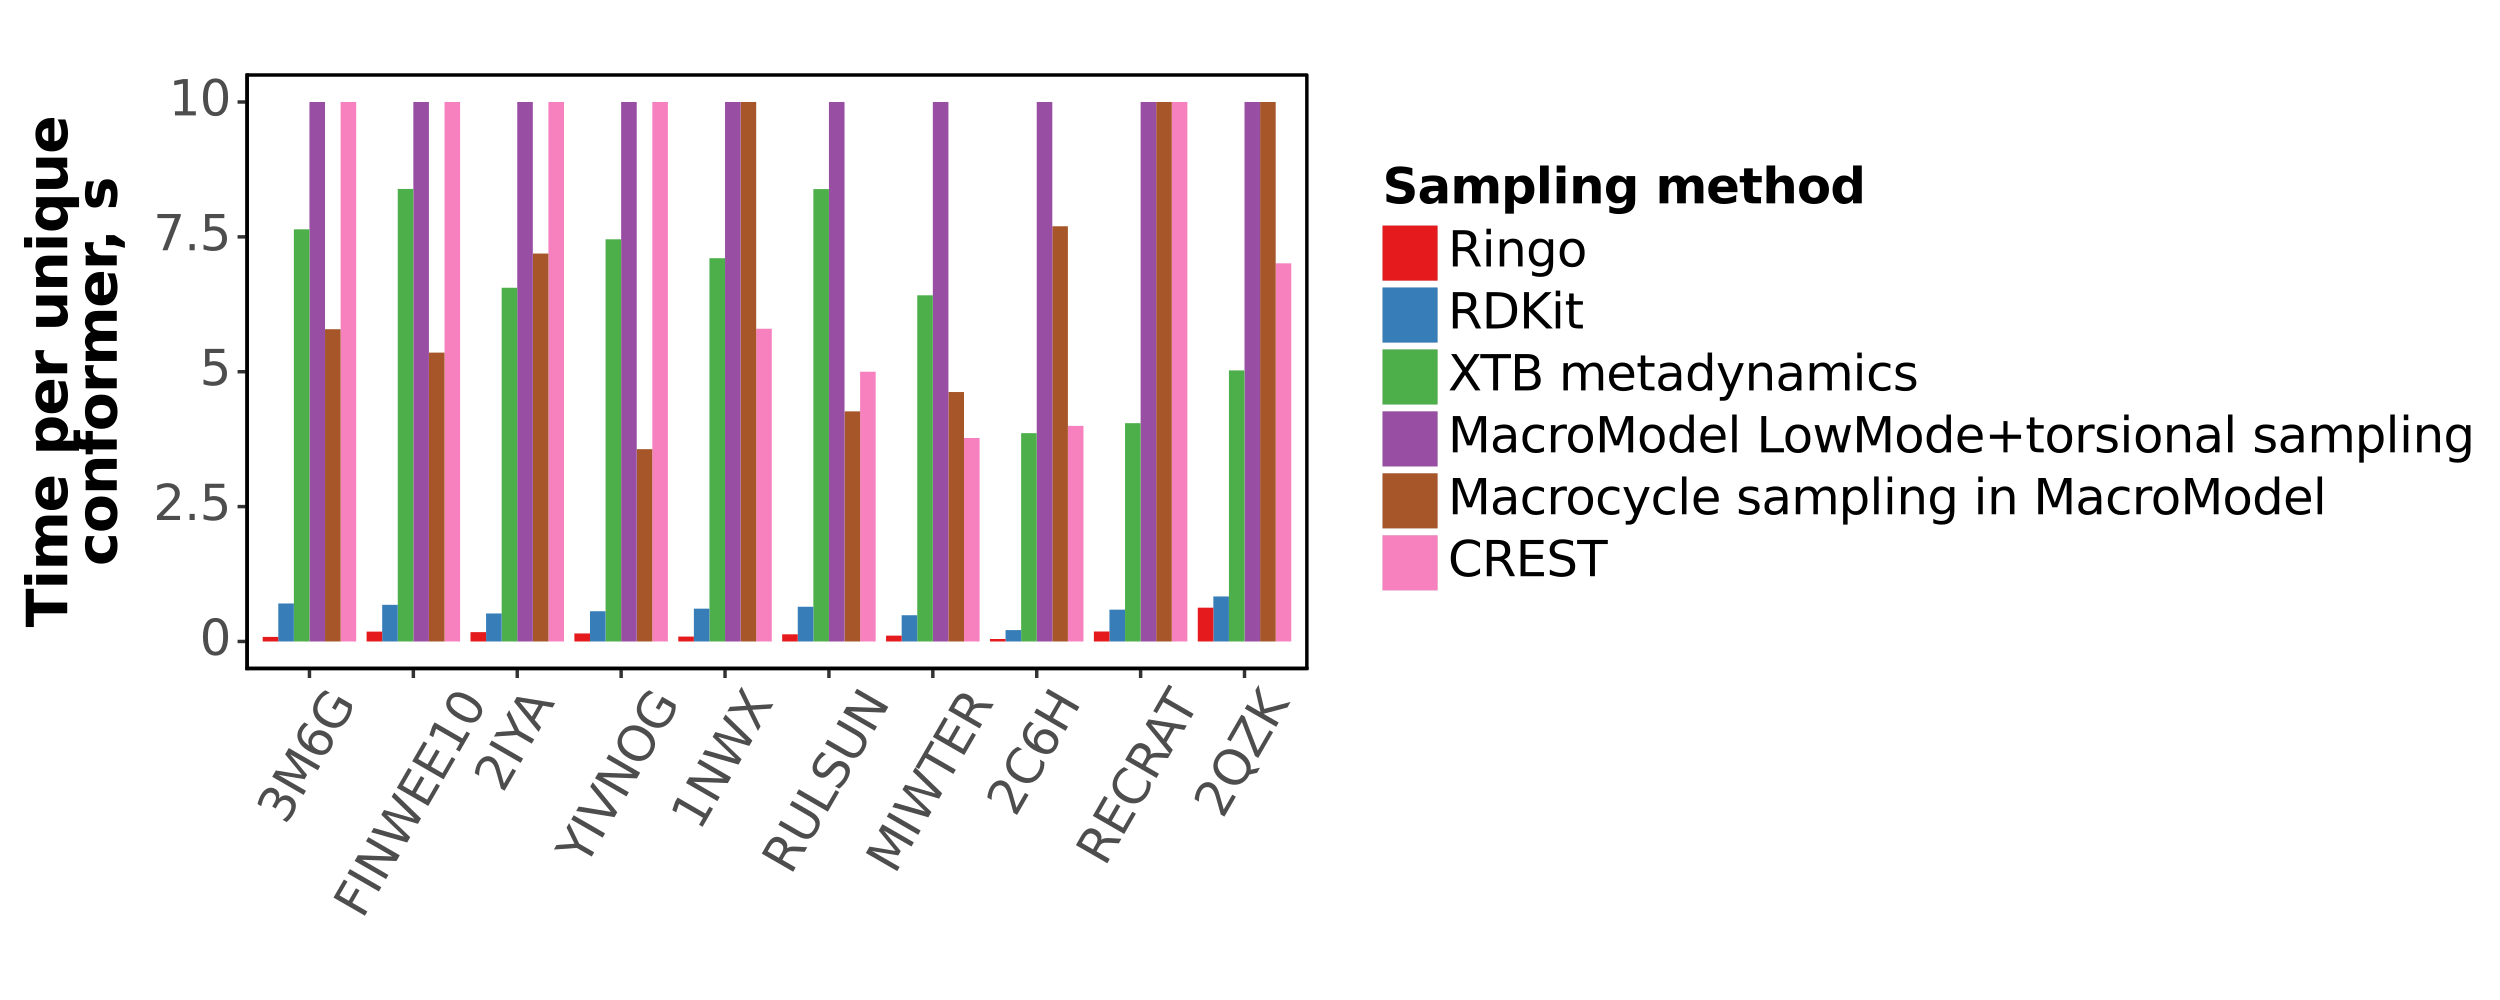 <?xml version="1.0" encoding="utf-8" standalone="no"?>
<!DOCTYPE svg PUBLIC "-//W3C//DTD SVG 1.1//EN"
  "http://www.w3.org/Graphics/SVG/1.1/DTD/svg11.dtd">
<svg xmlns:xlink="http://www.w3.org/1999/xlink" width="720pt" height="288pt" viewBox="0 0 720 288" xmlns="http://www.w3.org/2000/svg" version="1.1">
 <rect x="0" y="0" width="720" height="288" fill="#808080" stroke="none"/>
 <defs>
  <style type="text/css">*{stroke-linejoin: round; stroke-linecap: butt}</style>
 </defs>
 <g id="figure_1">
  <g id="patch_1">
   <path d="M 0 288 
L 720 288 
L 720 0 
L 0 0 
z
" style="fill: #ffffff; stroke: #ffffff; stroke-linejoin: miter"/>
  </g>
  <g id="axes_1">
   <g id="patch_2">
    <path d="M 71.169 192.516 
L 376.374 192.516 
L 376.374 21.6 
L 71.169 21.6 
z
" style="fill: #ffffff; stroke: #000000; stroke-linejoin: miter"/>
   </g>
   <g id="matplotlib.axis_1">
    <g id="xtick_1">
     <g id="line2d_1">
      <path d="M 89.122 192.516 
" style="fill: none; stroke: #000000; stroke-width: 1.5"/>
      <defs>
       <path id="m992ade6df2" d="M 0 0 
L 0 2.75 
" style="stroke: #333333"/>
      </defs>
      <g>
       <use xlink:href="#m992ade6df2" x="89.122" y="192.516" style="stroke: #333333"/>
      </g>
     </g>
     <g id="text_1">
      <!-- 3M6G -->
      <g style="fill: #4d4d4d" transform="translate(82.282 237.869) rotate(-60) scale(0.14 -0.14)">
       <defs>
        <path id="DejaVuSans-33" d="M 2597 2516 
Q 3050 2419 3304 2112 
Q 3559 1806 3559 1356 
Q 3559 666 3084 287 
Q 2609 -91 1734 -91 
Q 1441 -91 1130 -33 
Q 819 25 488 141 
L 488 750 
Q 750 597 1062 519 
Q 1375 441 1716 441 
Q 2309 441 2620 675 
Q 2931 909 2931 1356 
Q 2931 1769 2642 2001 
Q 2353 2234 1838 2234 
L 1294 2234 
L 1294 2753 
L 1863 2753 
Q 2328 2753 2575 2939 
Q 2822 3125 2822 3475 
Q 2822 3834 2567 4026 
Q 2313 4219 1838 4219 
Q 1578 4219 1281 4162 
Q 984 4106 628 3988 
L 628 4550 
Q 988 4650 1302 4700 
Q 1616 4750 1894 4750 
Q 2613 4750 3031 4423 
Q 3450 4097 3450 3541 
Q 3450 3153 3228 2886 
Q 3006 2619 2597 2516 
z
" transform="scale(0.016)"/>
        <path id="DejaVuSans-4d" d="M 628 4666 
L 1569 4666 
L 2759 1491 
L 3956 4666 
L 4897 4666 
L 4897 0 
L 4281 0 
L 4281 4097 
L 3078 897 
L 2444 897 
L 1241 4097 
L 1241 0 
L 628 0 
L 628 4666 
z
" transform="scale(0.016)"/>
        <path id="DejaVuSans-36" d="M 2113 2584 
Q 1688 2584 1439 2293 
Q 1191 2003 1191 1497 
Q 1191 994 1439 701 
Q 1688 409 2113 409 
Q 2538 409 2786 701 
Q 3034 994 3034 1497 
Q 3034 2003 2786 2293 
Q 2538 2584 2113 2584 
z
M 3366 4563 
L 3366 3988 
Q 3128 4100 2886 4159 
Q 2644 4219 2406 4219 
Q 1781 4219 1451 3797 
Q 1122 3375 1075 2522 
Q 1259 2794 1537 2939 
Q 1816 3084 2150 3084 
Q 2853 3084 3261 2657 
Q 3669 2231 3669 1497 
Q 3669 778 3244 343 
Q 2819 -91 2113 -91 
Q 1303 -91 875 529 
Q 447 1150 447 2328 
Q 447 3434 972 4092 
Q 1497 4750 2381 4750 
Q 2619 4750 2861 4703 
Q 3103 4656 3366 4563 
z
" transform="scale(0.016)"/>
        <path id="DejaVuSans-47" d="M 3809 666 
L 3809 1919 
L 2778 1919 
L 2778 2438 
L 4434 2438 
L 4434 434 
Q 4069 175 3628 42 
Q 3188 -91 2688 -91 
Q 1594 -91 976 548 
Q 359 1188 359 2328 
Q 359 3472 976 4111 
Q 1594 4750 2688 4750 
Q 3144 4750 3555 4637 
Q 3966 4525 4313 4306 
L 4313 3634 
Q 3963 3931 3569 4081 
Q 3175 4231 2741 4231 
Q 1884 4231 1454 3753 
Q 1025 3275 1025 2328 
Q 1025 1384 1454 906 
Q 1884 428 2741 428 
Q 3075 428 3337 486 
Q 3600 544 3809 666 
z
" transform="scale(0.016)"/>
       </defs>
       <use xlink:href="#DejaVuSans-33"/>
       <use xlink:href="#DejaVuSans-4d" x="63.623"/>
       <use xlink:href="#DejaVuSans-36" x="149.902"/>
       <use xlink:href="#DejaVuSans-47" x="213.525"/>
      </g>
     </g>
    </g>
    <g id="xtick_2">
     <g id="line2d_2">
      <path d="M 119.044 192.516 
" style="fill: none; stroke: #000000; stroke-width: 1.5"/>
      <g>
       <use xlink:href="#m992ade6df2" x="119.044" y="192.516" style="stroke: #333333"/>
      </g>
     </g>
     <g id="text_2">
      <!-- FINWEE10 -->
      <g style="fill: #4d4d4d" transform="translate(104.388 264.944) rotate(-60) scale(0.14 -0.14)">
       <defs>
        <path id="DejaVuSans-46" d="M 628 4666 
L 3309 4666 
L 3309 4134 
L 1259 4134 
L 1259 2759 
L 3109 2759 
L 3109 2228 
L 1259 2228 
L 1259 0 
L 628 0 
L 628 4666 
z
" transform="scale(0.016)"/>
        <path id="DejaVuSans-49" d="M 628 4666 
L 1259 4666 
L 1259 0 
L 628 0 
L 628 4666 
z
" transform="scale(0.016)"/>
        <path id="DejaVuSans-4e" d="M 628 4666 
L 1478 4666 
L 3547 763 
L 3547 4666 
L 4159 4666 
L 4159 0 
L 3309 0 
L 1241 3903 
L 1241 0 
L 628 0 
L 628 4666 
z
" transform="scale(0.016)"/>
        <path id="DejaVuSans-57" d="M 213 4666 
L 850 4666 
L 1831 722 
L 2809 4666 
L 3519 4666 
L 4500 722 
L 5478 4666 
L 6119 4666 
L 4947 0 
L 4153 0 
L 3169 4050 
L 2175 0 
L 1381 0 
L 213 4666 
z
" transform="scale(0.016)"/>
        <path id="DejaVuSans-45" d="M 628 4666 
L 3578 4666 
L 3578 4134 
L 1259 4134 
L 1259 2753 
L 3481 2753 
L 3481 2222 
L 1259 2222 
L 1259 531 
L 3634 531 
L 3634 0 
L 628 0 
L 628 4666 
z
" transform="scale(0.016)"/>
        <path id="DejaVuSans-31" d="M 794 531 
L 1825 531 
L 1825 4091 
L 703 3866 
L 703 4441 
L 1819 4666 
L 2450 4666 
L 2450 531 
L 3481 531 
L 3481 0 
L 794 0 
L 794 531 
z
" transform="scale(0.016)"/>
        <path id="DejaVuSans-30" d="M 2034 4250 
Q 1547 4250 1301 3770 
Q 1056 3291 1056 2328 
Q 1056 1369 1301 889 
Q 1547 409 2034 409 
Q 2525 409 2770 889 
Q 3016 1369 3016 2328 
Q 3016 3291 2770 3770 
Q 2525 4250 2034 4250 
z
M 2034 4750 
Q 2819 4750 3233 4129 
Q 3647 3509 3647 2328 
Q 3647 1150 3233 529 
Q 2819 -91 2034 -91 
Q 1250 -91 836 529 
Q 422 1150 422 2328 
Q 422 3509 836 4129 
Q 1250 4750 2034 4750 
z
" transform="scale(0.016)"/>
       </defs>
       <use xlink:href="#DejaVuSans-46"/>
       <use xlink:href="#DejaVuSans-49" x="57.52"/>
       <use xlink:href="#DejaVuSans-4e" x="87.012"/>
       <use xlink:href="#DejaVuSans-57" x="161.816"/>
       <use xlink:href="#DejaVuSans-45" x="260.693"/>
       <use xlink:href="#DejaVuSans-45" x="323.877"/>
       <use xlink:href="#DejaVuSans-31" x="387.061"/>
       <use xlink:href="#DejaVuSans-30" x="450.684"/>
      </g>
     </g>
    </g>
    <g id="xtick_3">
     <g id="line2d_3">
      <path d="M 148.966 192.516 
" style="fill: none; stroke: #000000; stroke-width: 1.5"/>
      <g>
       <use xlink:href="#m992ade6df2" x="148.966" y="192.516" style="stroke: #333333"/>
      </g>
     </g>
     <g id="text_3">
      <!-- 2IYA -->
      <g style="fill: #4d4d4d" transform="translate(144.792 228.636) rotate(-60) scale(0.14 -0.14)">
       <defs>
        <path id="DejaVuSans-32" d="M 1228 531 
L 3431 531 
L 3431 0 
L 469 0 
L 469 531 
Q 828 903 1448 1529 
Q 2069 2156 2228 2338 
Q 2531 2678 2651 2914 
Q 2772 3150 2772 3378 
Q 2772 3750 2511 3984 
Q 2250 4219 1831 4219 
Q 1534 4219 1204 4116 
Q 875 4013 500 3803 
L 500 4441 
Q 881 4594 1212 4672 
Q 1544 4750 1819 4750 
Q 2544 4750 2975 4387 
Q 3406 4025 3406 3419 
Q 3406 3131 3298 2873 
Q 3191 2616 2906 2266 
Q 2828 2175 2409 1742 
Q 1991 1309 1228 531 
z
" transform="scale(0.016)"/>
        <path id="DejaVuSans-59" d="M -13 4666 
L 666 4666 
L 1959 2747 
L 3244 4666 
L 3922 4666 
L 2272 2222 
L 2272 0 
L 1638 0 
L 1638 2222 
L -13 4666 
z
" transform="scale(0.016)"/>
        <path id="DejaVuSans-41" d="M 2188 4044 
L 1331 1722 
L 3047 1722 
L 2188 4044 
z
M 1831 4666 
L 2547 4666 
L 4325 0 
L 3669 0 
L 3244 1197 
L 1141 1197 
L 716 0 
L 50 0 
L 1831 4666 
z
" transform="scale(0.016)"/>
       </defs>
       <use xlink:href="#DejaVuSans-32"/>
       <use xlink:href="#DejaVuSans-49" x="63.623"/>
       <use xlink:href="#DejaVuSans-59" x="93.115"/>
       <use xlink:href="#DejaVuSans-41" x="146.449"/>
      </g>
     </g>
    </g>
    <g id="xtick_4">
     <g id="line2d_4">
      <path d="M 178.888 192.516 
" style="fill: none; stroke: #000000; stroke-width: 1.5"/>
      <g>
       <use xlink:href="#m992ade6df2" x="178.888" y="192.516" style="stroke: #333333"/>
      </g>
     </g>
     <g id="text_4">
      <!-- YIVNOG -->
      <g style="fill: #4d4d4d" transform="translate(168.584 249.87) rotate(-60) scale(0.14 -0.14)">
       <defs>
        <path id="DejaVuSans-56" d="M 1831 0 
L 50 4666 
L 709 4666 
L 2188 738 
L 3669 4666 
L 4325 4666 
L 2547 0 
L 1831 0 
z
" transform="scale(0.016)"/>
        <path id="DejaVuSans-4f" d="M 2522 4238 
Q 1834 4238 1429 3725 
Q 1025 3213 1025 2328 
Q 1025 1447 1429 934 
Q 1834 422 2522 422 
Q 3209 422 3611 934 
Q 4013 1447 4013 2328 
Q 4013 3213 3611 3725 
Q 3209 4238 2522 4238 
z
M 2522 4750 
Q 3503 4750 4090 4092 
Q 4678 3434 4678 2328 
Q 4678 1225 4090 567 
Q 3503 -91 2522 -91 
Q 1538 -91 948 565 
Q 359 1222 359 2328 
Q 359 3434 948 4092 
Q 1538 4750 2522 4750 
z
" transform="scale(0.016)"/>
       </defs>
       <use xlink:href="#DejaVuSans-59"/>
       <use xlink:href="#DejaVuSans-49" x="61.084"/>
       <use xlink:href="#DejaVuSans-56" x="90.576"/>
       <use xlink:href="#DejaVuSans-4e" x="158.984"/>
       <use xlink:href="#DejaVuSans-4f" x="233.789"/>
       <use xlink:href="#DejaVuSans-47" x="312.5"/>
      </g>
     </g>
    </g>
    <g id="xtick_5">
     <g id="line2d_5">
      <path d="M 208.81 192.516 
" style="fill: none; stroke: #000000; stroke-width: 1.5"/>
      <g>
       <use xlink:href="#m992ade6df2" x="208.81" y="192.516" style="stroke: #333333"/>
      </g>
     </g>
     <g id="text_5">
      <!-- 1NWX -->
      <g style="fill: #4d4d4d" transform="translate(201.452 239.663) rotate(-60) scale(0.14 -0.14)">
       <defs>
        <path id="DejaVuSans-58" d="M 403 4666 
L 1081 4666 
L 2241 2931 
L 3406 4666 
L 4084 4666 
L 2584 2425 
L 4184 0 
L 3506 0 
L 2194 1984 
L 872 0 
L 191 0 
L 1856 2491 
L 403 4666 
z
" transform="scale(0.016)"/>
       </defs>
       <use xlink:href="#DejaVuSans-31"/>
       <use xlink:href="#DejaVuSans-4e" x="63.623"/>
       <use xlink:href="#DejaVuSans-57" x="138.428"/>
       <use xlink:href="#DejaVuSans-58" x="237.305"/>
      </g>
     </g>
    </g>
    <g id="xtick_6">
     <g id="line2d_6">
      <path d="M 238.732 192.516 
" style="fill: none; stroke: #000000; stroke-width: 1.5"/>
      <g>
       <use xlink:href="#m992ade6df2" x="238.732" y="192.516" style="stroke: #333333"/>
      </g>
     </g>
     <g id="text_6">
      <!-- RULSUN -->
      <g style="fill: #4d4d4d" transform="translate(227.732 252.28) rotate(-60) scale(0.14 -0.14)">
       <defs>
        <path id="DejaVuSans-52" d="M 2841 2188 
Q 3044 2119 3236 1894 
Q 3428 1669 3622 1275 
L 4263 0 
L 3584 0 
L 2988 1197 
Q 2756 1666 2539 1819 
Q 2322 1972 1947 1972 
L 1259 1972 
L 1259 0 
L 628 0 
L 628 4666 
L 2053 4666 
Q 2853 4666 3247 4331 
Q 3641 3997 3641 3322 
Q 3641 2881 3436 2590 
Q 3231 2300 2841 2188 
z
M 1259 4147 
L 1259 2491 
L 2053 2491 
Q 2509 2491 2742 2702 
Q 2975 2913 2975 3322 
Q 2975 3731 2742 3939 
Q 2509 4147 2053 4147 
L 1259 4147 
z
" transform="scale(0.016)"/>
        <path id="DejaVuSans-55" d="M 556 4666 
L 1191 4666 
L 1191 1831 
Q 1191 1081 1462 751 
Q 1734 422 2344 422 
Q 2950 422 3222 751 
Q 3494 1081 3494 1831 
L 3494 4666 
L 4128 4666 
L 4128 1753 
Q 4128 841 3676 375 
Q 3225 -91 2344 -91 
Q 1459 -91 1007 375 
Q 556 841 556 1753 
L 556 4666 
z
" transform="scale(0.016)"/>
        <path id="DejaVuSans-4c" d="M 628 4666 
L 1259 4666 
L 1259 531 
L 3531 531 
L 3531 0 
L 628 0 
L 628 4666 
z
" transform="scale(0.016)"/>
        <path id="DejaVuSans-53" d="M 3425 4513 
L 3425 3897 
Q 3066 4069 2747 4153 
Q 2428 4238 2131 4238 
Q 1616 4238 1336 4038 
Q 1056 3838 1056 3469 
Q 1056 3159 1242 3001 
Q 1428 2844 1947 2747 
L 2328 2669 
Q 3034 2534 3370 2195 
Q 3706 1856 3706 1288 
Q 3706 609 3251 259 
Q 2797 -91 1919 -91 
Q 1588 -91 1214 -16 
Q 841 59 441 206 
L 441 856 
Q 825 641 1194 531 
Q 1563 422 1919 422 
Q 2459 422 2753 634 
Q 3047 847 3047 1241 
Q 3047 1584 2836 1778 
Q 2625 1972 2144 2069 
L 1759 2144 
Q 1053 2284 737 2584 
Q 422 2884 422 3419 
Q 422 4038 858 4394 
Q 1294 4750 2059 4750 
Q 2388 4750 2728 4690 
Q 3069 4631 3425 4513 
z
" transform="scale(0.016)"/>
       </defs>
       <use xlink:href="#DejaVuSans-52"/>
       <use xlink:href="#DejaVuSans-55" x="69.482"/>
       <use xlink:href="#DejaVuSans-4c" x="142.676"/>
       <use xlink:href="#DejaVuSans-53" x="198.389"/>
       <use xlink:href="#DejaVuSans-55" x="261.865"/>
       <use xlink:href="#DejaVuSans-4e" x="335.059"/>
      </g>
     </g>
    </g>
    <g id="xtick_7">
     <g id="line2d_7">
      <path d="M 268.654 192.516 
" style="fill: none; stroke: #000000; stroke-width: 1.5"/>
      <g>
       <use xlink:href="#m992ade6df2" x="268.654" y="192.516" style="stroke: #333333"/>
      </g>
     </g>
     <g id="text_7">
      <!-- MIWTER -->
      <g style="fill: #4d4d4d" transform="translate(257.706 252.102) rotate(-60) scale(0.14 -0.14)">
       <defs>
        <path id="DejaVuSans-54" d="M -19 4666 
L 3928 4666 
L 3928 4134 
L 2272 4134 
L 2272 0 
L 1638 0 
L 1638 4134 
L -19 4134 
L -19 4666 
z
" transform="scale(0.016)"/>
       </defs>
       <use xlink:href="#DejaVuSans-4d"/>
       <use xlink:href="#DejaVuSans-49" x="86.279"/>
       <use xlink:href="#DejaVuSans-57" x="115.771"/>
       <use xlink:href="#DejaVuSans-54" x="214.648"/>
       <use xlink:href="#DejaVuSans-45" x="275.732"/>
       <use xlink:href="#DejaVuSans-52" x="338.916"/>
      </g>
     </g>
    </g>
    <g id="xtick_8">
     <g id="line2d_8">
      <path d="M 298.577 192.516 
" style="fill: none; stroke: #000000; stroke-width: 1.5"/>
      <g>
       <use xlink:href="#m992ade6df2" x="298.577" y="192.516" style="stroke: #333333"/>
      </g>
     </g>
     <g id="text_8">
      <!-- 2C6H -->
      <g style="fill: #4d4d4d" transform="translate(292.392 235.598) rotate(-60) scale(0.14 -0.14)">
       <defs>
        <path id="DejaVuSans-43" d="M 4122 4306 
L 4122 3641 
Q 3803 3938 3442 4084 
Q 3081 4231 2675 4231 
Q 1875 4231 1450 3742 
Q 1025 3253 1025 2328 
Q 1025 1406 1450 917 
Q 1875 428 2675 428 
Q 3081 428 3442 575 
Q 3803 722 4122 1019 
L 4122 359 
Q 3791 134 3420 21 
Q 3050 -91 2638 -91 
Q 1578 -91 968 557 
Q 359 1206 359 2328 
Q 359 3453 968 4101 
Q 1578 4750 2638 4750 
Q 3056 4750 3426 4639 
Q 3797 4528 4122 4306 
z
" transform="scale(0.016)"/>
        <path id="DejaVuSans-48" d="M 628 4666 
L 1259 4666 
L 1259 2753 
L 3553 2753 
L 3553 4666 
L 4184 4666 
L 4184 0 
L 3553 0 
L 3553 2222 
L 1259 2222 
L 1259 0 
L 628 0 
L 628 4666 
z
" transform="scale(0.016)"/>
       </defs>
       <use xlink:href="#DejaVuSans-32"/>
       <use xlink:href="#DejaVuSans-43" x="63.623"/>
       <use xlink:href="#DejaVuSans-36" x="133.447"/>
       <use xlink:href="#DejaVuSans-48" x="197.07"/>
      </g>
     </g>
    </g>
    <g id="xtick_9">
     <g id="line2d_9">
      <path d="M 328.499 192.516 
" style="fill: none; stroke: #000000; stroke-width: 1.5"/>
      <g>
       <use xlink:href="#m992ade6df2" x="328.499" y="192.516" style="stroke: #333333"/>
      </g>
     </g>
     <g id="text_9">
      <!-- RECRAT -->
      <g style="fill: #4d4d4d" transform="translate(318.204 249.836) rotate(-60) scale(0.14 -0.14)">
       <use xlink:href="#DejaVuSans-52"/>
       <use xlink:href="#DejaVuSans-45" x="69.482"/>
       <use xlink:href="#DejaVuSans-43" x="132.666"/>
       <use xlink:href="#DejaVuSans-52" x="202.49"/>
       <use xlink:href="#DejaVuSans-41" x="267.973"/>
       <use xlink:href="#DejaVuSans-54" x="328.631"/>
      </g>
     </g>
    </g>
    <g id="xtick_10">
     <g id="line2d_10">
      <path d="M 358.421 192.516 
" style="fill: none; stroke: #000000; stroke-width: 1.5"/>
      <g>
       <use xlink:href="#m992ade6df2" x="358.421" y="192.516" style="stroke: #333333"/>
      </g>
     </g>
     <g id="text_10">
      <!-- 2QZK -->
      <g style="fill: #4d4d4d" transform="translate(352.092 236.1) rotate(-60) scale(0.14 -0.14)">
       <defs>
        <path id="DejaVuSans-51" d="M 2522 4238 
Q 1834 4238 1429 3725 
Q 1025 3213 1025 2328 
Q 1025 1447 1429 934 
Q 1834 422 2522 422 
Q 3209 422 3611 934 
Q 4013 1447 4013 2328 
Q 4013 3213 3611 3725 
Q 3209 4238 2522 4238 
z
M 3406 84 
L 4238 -825 
L 3475 -825 
L 2784 -78 
Q 2681 -84 2626 -87 
Q 2572 -91 2522 -91 
Q 1538 -91 948 567 
Q 359 1225 359 2328 
Q 359 3434 948 4092 
Q 1538 4750 2522 4750 
Q 3503 4750 4090 4092 
Q 4678 3434 4678 2328 
Q 4678 1516 4351 937 
Q 4025 359 3406 84 
z
" transform="scale(0.016)"/>
        <path id="DejaVuSans-5a" d="M 359 4666 
L 4025 4666 
L 4025 4184 
L 1075 531 
L 4097 531 
L 4097 0 
L 288 0 
L 288 481 
L 3238 4134 
L 359 4134 
L 359 4666 
z
" transform="scale(0.016)"/>
        <path id="DejaVuSans-4b" d="M 628 4666 
L 1259 4666 
L 1259 2694 
L 3353 4666 
L 4166 4666 
L 1850 2491 
L 4331 0 
L 3500 0 
L 1259 2247 
L 1259 0 
L 628 0 
L 628 4666 
z
" transform="scale(0.016)"/>
       </defs>
       <use xlink:href="#DejaVuSans-32"/>
       <use xlink:href="#DejaVuSans-51" x="63.623"/>
       <use xlink:href="#DejaVuSans-5a" x="142.334"/>
       <use xlink:href="#DejaVuSans-4b" x="210.84"/>
      </g>
     </g>
    </g>
   </g>
   <g id="matplotlib.axis_2">
    <g id="ytick_1">
     <g id="line2d_11">
      <path d="M 71.169 184.747 
" style="fill: none; stroke: #000000; stroke-width: 1.5"/>
      <defs>
       <path id="m2b8b222b4e" d="M 0 0 
L -2.75 0 
" style="stroke: #333333"/>
      </defs>
      <g>
       <use xlink:href="#m2b8b222b4e" x="71.169" y="184.747" style="stroke: #333333"/>
      </g>
     </g>
     <g id="text_11">
      <!-- 0 -->
      <g style="fill: #4d4d4d" transform="translate(57.511 188.611) scale(0.14 -0.14)">
       <use xlink:href="#DejaVuSans-30"/>
      </g>
     </g>
    </g>
    <g id="ytick_2">
     <g id="line2d_12">
      <path d="M 71.169 145.903 
" style="fill: none; stroke: #000000; stroke-width: 1.5"/>
      <g>
       <use xlink:href="#m2b8b222b4e" x="71.169" y="145.903" style="stroke: #333333"/>
      </g>
     </g>
     <g id="text_12">
      <!-- 2.5 -->
      <g style="fill: #4d4d4d" transform="translate(44.154 149.766) scale(0.14 -0.14)">
       <defs>
        <path id="DejaVuSans-2e" d="M 684 794 
L 1344 794 
L 1344 0 
L 684 0 
L 684 794 
z
" transform="scale(0.016)"/>
        <path id="DejaVuSans-35" d="M 691 4666 
L 3169 4666 
L 3169 4134 
L 1269 4134 
L 1269 2991 
Q 1406 3038 1543 3061 
Q 1681 3084 1819 3084 
Q 2600 3084 3056 2656 
Q 3513 2228 3513 1497 
Q 3513 744 3044 326 
Q 2575 -91 1722 -91 
Q 1428 -91 1123 -41 
Q 819 9 494 109 
L 494 744 
Q 775 591 1075 516 
Q 1375 441 1709 441 
Q 2250 441 2565 725 
Q 2881 1009 2881 1497 
Q 2881 1984 2565 2268 
Q 2250 2553 1709 2553 
Q 1456 2553 1204 2497 
Q 953 2441 691 2322 
L 691 4666 
z
" transform="scale(0.016)"/>
       </defs>
       <use xlink:href="#DejaVuSans-32"/>
       <use xlink:href="#DejaVuSans-2e" x="63.623"/>
       <use xlink:href="#DejaVuSans-35" x="95.41"/>
      </g>
     </g>
    </g>
    <g id="ytick_3">
     <g id="line2d_13">
      <path d="M 71.169 107.058 
" style="fill: none; stroke: #000000; stroke-width: 1.5"/>
      <g>
       <use xlink:href="#m2b8b222b4e" x="71.169" y="107.058" style="stroke: #333333"/>
      </g>
     </g>
     <g id="text_13">
      <!-- 5 -->
      <g style="fill: #4d4d4d" transform="translate(57.511 110.921) scale(0.14 -0.14)">
       <use xlink:href="#DejaVuSans-35"/>
      </g>
     </g>
    </g>
    <g id="ytick_4">
     <g id="line2d_14">
      <path d="M 71.169 68.214 
" style="fill: none; stroke: #000000; stroke-width: 1.5"/>
      <g>
       <use xlink:href="#m2b8b222b4e" x="71.169" y="68.214" style="stroke: #333333"/>
      </g>
     </g>
     <g id="text_14">
      <!-- 7.5 -->
      <g style="fill: #4d4d4d" transform="translate(44.154 72.077) scale(0.14 -0.14)">
       <defs>
        <path id="DejaVuSans-37" d="M 525 4666 
L 3525 4666 
L 3525 4397 
L 1831 0 
L 1172 0 
L 2766 4134 
L 525 4134 
L 525 4666 
z
" transform="scale(0.016)"/>
       </defs>
       <use xlink:href="#DejaVuSans-37"/>
       <use xlink:href="#DejaVuSans-2e" x="63.623"/>
       <use xlink:href="#DejaVuSans-35" x="95.41"/>
      </g>
     </g>
    </g>
    <g id="ytick_5">
     <g id="line2d_15">
      <path d="M 71.169 29.369 
" style="fill: none; stroke: #000000; stroke-width: 1.5"/>
      <g>
       <use xlink:href="#m2b8b222b4e" x="71.169" y="29.369" style="stroke: #333333"/>
      </g>
     </g>
     <g id="text_15">
      <!-- 10 -->
      <g style="fill: #4d4d4d" transform="translate(48.604 33.232) scale(0.14 -0.14)">
       <use xlink:href="#DejaVuSans-31"/>
       <use xlink:href="#DejaVuSans-30" x="63.623"/>
      </g>
     </g>
    </g>
    <g id="ytick_6"/>
    <g id="ytick_7"/>
    <g id="ytick_8"/>
    <g id="ytick_9"/>
   </g>
   <g id="PolyCollection_1">
    <path d="M 98.099 184.747 
L 98.099 29.369 
L 102.587 29.369 
L 102.587 184.747 
z
" clip-path="url(#p2d6e90a372)" style="fill: #f781bf"/>
    <path d="M 93.61 184.747 
L 93.61 94.814 
L 98.099 94.814 
L 98.099 184.747 
z
" clip-path="url(#p2d6e90a372)" style="fill: #a65628"/>
    <path d="M 89.122 184.747 
L 89.122 29.369 
L 93.61 29.369 
L 93.61 184.747 
z
" clip-path="url(#p2d6e90a372)" style="fill: #984ea3"/>
    <path d="M 84.634 184.747 
L 84.634 66.041 
L 89.122 66.041 
L 89.122 184.747 
z
" clip-path="url(#p2d6e90a372)" style="fill: #4daf4a"/>
    <path d="M 80.145 184.747 
L 80.145 173.798 
L 84.634 173.798 
L 84.634 184.747 
z
" clip-path="url(#p2d6e90a372)" style="fill: #377eb8"/>
    <path d="M 75.657 184.747 
L 75.657 183.428 
L 80.145 183.428 
L 80.145 184.747 
z
" clip-path="url(#p2d6e90a372)" style="fill: #e41a1c"/>
    <path d="M 128.021 184.747 
L 128.021 29.369 
L 132.509 29.369 
L 132.509 184.747 
z
" clip-path="url(#p2d6e90a372)" style="fill: #f781bf"/>
    <path d="M 123.532 184.747 
L 123.532 101.55 
L 128.021 101.55 
L 128.021 184.747 
z
" clip-path="url(#p2d6e90a372)" style="fill: #a65628"/>
    <path d="M 119.044 184.747 
L 119.044 29.369 
L 123.532 29.369 
L 123.532 184.747 
z
" clip-path="url(#p2d6e90a372)" style="fill: #984ea3"/>
    <path d="M 114.556 184.747 
L 114.556 54.415 
L 119.044 54.415 
L 119.044 184.747 
z
" clip-path="url(#p2d6e90a372)" style="fill: #4daf4a"/>
    <path d="M 110.067 184.747 
L 110.067 174.193 
L 114.556 174.193 
L 114.556 184.747 
z
" clip-path="url(#p2d6e90a372)" style="fill: #377eb8"/>
    <path d="M 105.579 184.747 
L 105.579 181.905 
L 110.067 181.905 
L 110.067 184.747 
z
" clip-path="url(#p2d6e90a372)" style="fill: #e41a1c"/>
    <path d="M 157.943 184.747 
L 157.943 29.369 
L 162.431 29.369 
L 162.431 184.747 
z
" clip-path="url(#p2d6e90a372)" style="fill: #f781bf"/>
    <path d="M 153.454 184.747 
L 153.454 73.02 
L 157.943 73.02 
L 157.943 184.747 
z
" clip-path="url(#p2d6e90a372)" style="fill: #a65628"/>
    <path d="M 148.966 184.747 
L 148.966 29.369 
L 153.454 29.369 
L 153.454 184.747 
z
" clip-path="url(#p2d6e90a372)" style="fill: #984ea3"/>
    <path d="M 144.478 184.747 
L 144.478 82.871 
L 148.966 82.871 
L 148.966 184.747 
z
" clip-path="url(#p2d6e90a372)" style="fill: #4daf4a"/>
    <path d="M 139.989 184.747 
L 139.989 176.679 
L 144.478 176.679 
L 144.478 184.747 
z
" clip-path="url(#p2d6e90a372)" style="fill: #377eb8"/>
    <path d="M 135.501 184.747 
L 135.501 182.055 
L 139.989 182.055 
L 139.989 184.747 
z
" clip-path="url(#p2d6e90a372)" style="fill: #e41a1c"/>
    <path d="M 187.865 184.747 
L 187.865 29.369 
L 192.353 29.369 
L 192.353 184.747 
z
" clip-path="url(#p2d6e90a372)" style="fill: #f781bf"/>
    <path d="M 183.377 184.747 
L 183.377 129.358 
L 187.865 129.358 
L 187.865 184.747 
z
" clip-path="url(#p2d6e90a372)" style="fill: #a65628"/>
    <path d="M 178.888 184.747 
L 178.888 29.369 
L 183.377 29.369 
L 183.377 184.747 
z
" clip-path="url(#p2d6e90a372)" style="fill: #984ea3"/>
    <path d="M 174.4 184.747 
L 174.4 68.919 
L 178.888 68.919 
L 178.888 184.747 
z
" clip-path="url(#p2d6e90a372)" style="fill: #4daf4a"/>
    <path d="M 169.912 184.747 
L 169.912 176.037 
L 174.4 176.037 
L 174.4 184.747 
z
" clip-path="url(#p2d6e90a372)" style="fill: #377eb8"/>
    <path d="M 165.423 184.747 
L 165.423 182.432 
L 169.912 182.432 
L 169.912 184.747 
z
" clip-path="url(#p2d6e90a372)" style="fill: #e41a1c"/>
    <path d="M 217.787 184.747 
L 217.787 94.677 
L 222.275 94.677 
L 222.275 184.747 
z
" clip-path="url(#p2d6e90a372)" style="fill: #f781bf"/>
    <path d="M 213.299 184.747 
L 213.299 29.369 
L 217.787 29.369 
L 217.787 184.747 
z
" clip-path="url(#p2d6e90a372)" style="fill: #a65628"/>
    <path d="M 208.81 184.747 
L 208.81 29.369 
L 213.299 29.369 
L 213.299 184.747 
z
" clip-path="url(#p2d6e90a372)" style="fill: #984ea3"/>
    <path d="M 204.322 184.747 
L 204.322 74.362 
L 208.81 74.362 
L 208.81 184.747 
z
" clip-path="url(#p2d6e90a372)" style="fill: #4daf4a"/>
    <path d="M 199.834 184.747 
L 199.834 175.294 
L 204.322 175.294 
L 204.322 184.747 
z
" clip-path="url(#p2d6e90a372)" style="fill: #377eb8"/>
    <path d="M 195.345 184.747 
L 195.345 183.333 
L 199.834 183.333 
L 199.834 184.747 
z
" clip-path="url(#p2d6e90a372)" style="fill: #e41a1c"/>
    <path d="M 247.709 184.747 
L 247.709 107.058 
L 252.197 107.058 
L 252.197 184.747 
z
" clip-path="url(#p2d6e90a372)" style="fill: #f781bf"/>
    <path d="M 243.221 184.747 
L 243.221 118.471 
L 247.709 118.471 
L 247.709 184.747 
z
" clip-path="url(#p2d6e90a372)" style="fill: #a65628"/>
    <path d="M 238.732 184.747 
L 238.732 29.369 
L 243.221 29.369 
L 243.221 184.747 
z
" clip-path="url(#p2d6e90a372)" style="fill: #984ea3"/>
    <path d="M 234.244 184.747 
L 234.244 54.459 
L 238.732 54.459 
L 238.732 184.747 
z
" clip-path="url(#p2d6e90a372)" style="fill: #4daf4a"/>
    <path d="M 229.756 184.747 
L 229.756 174.744 
L 234.244 174.744 
L 234.244 184.747 
z
" clip-path="url(#p2d6e90a372)" style="fill: #377eb8"/>
    <path d="M 225.267 184.747 
L 225.267 182.683 
L 229.756 182.683 
L 229.756 184.747 
z
" clip-path="url(#p2d6e90a372)" style="fill: #e41a1c"/>
    <path d="M 277.631 184.747 
L 277.631 126.14 
L 282.119 126.14 
L 282.119 184.747 
z
" clip-path="url(#p2d6e90a372)" style="fill: #f781bf"/>
    <path d="M 273.143 184.747 
L 273.143 112.905 
L 277.631 112.905 
L 277.631 184.747 
z
" clip-path="url(#p2d6e90a372)" style="fill: #a65628"/>
    <path d="M 268.654 184.747 
L 268.654 29.369 
L 273.143 29.369 
L 273.143 184.747 
z
" clip-path="url(#p2d6e90a372)" style="fill: #984ea3"/>
    <path d="M 264.166 184.747 
L 264.166 85.045 
L 268.654 85.045 
L 268.654 184.747 
z
" clip-path="url(#p2d6e90a372)" style="fill: #4daf4a"/>
    <path d="M 259.678 184.747 
L 259.678 177.186 
L 264.166 177.186 
L 264.166 184.747 
z
" clip-path="url(#p2d6e90a372)" style="fill: #377eb8"/>
    <path d="M 255.19 184.747 
L 255.19 183.067 
L 259.678 183.067 
L 259.678 184.747 
z
" clip-path="url(#p2d6e90a372)" style="fill: #e41a1c"/>
    <path d="M 307.553 184.747 
L 307.553 122.657 
L 312.042 122.657 
L 312.042 184.747 
z
" clip-path="url(#p2d6e90a372)" style="fill: #f781bf"/>
    <path d="M 303.065 184.747 
L 303.065 65.165 
L 307.553 65.165 
L 307.553 184.747 
z
" clip-path="url(#p2d6e90a372)" style="fill: #a65628"/>
    <path d="M 298.577 184.747 
L 298.577 29.369 
L 303.065 29.369 
L 303.065 184.747 
z
" clip-path="url(#p2d6e90a372)" style="fill: #984ea3"/>
    <path d="M 294.088 184.747 
L 294.088 124.746 
L 298.577 124.746 
L 298.577 184.747 
z
" clip-path="url(#p2d6e90a372)" style="fill: #4daf4a"/>
    <path d="M 289.6 184.747 
L 289.6 181.467 
L 294.088 181.467 
L 294.088 184.747 
z
" clip-path="url(#p2d6e90a372)" style="fill: #377eb8"/>
    <path d="M 285.112 184.747 
L 285.112 184.028 
L 289.6 184.028 
L 289.6 184.747 
z
" clip-path="url(#p2d6e90a372)" style="fill: #e41a1c"/>
    <path d="M 337.475 184.747 
L 337.475 29.369 
L 341.964 29.369 
L 341.964 184.747 
z
" clip-path="url(#p2d6e90a372)" style="fill: #f781bf"/>
    <path d="M 332.987 184.747 
L 332.987 29.369 
L 337.475 29.369 
L 337.475 184.747 
z
" clip-path="url(#p2d6e90a372)" style="fill: #a65628"/>
    <path d="M 328.499 184.747 
L 328.499 29.369 
L 332.987 29.369 
L 332.987 184.747 
z
" clip-path="url(#p2d6e90a372)" style="fill: #984ea3"/>
    <path d="M 324.01 184.747 
L 324.01 121.873 
L 328.499 121.873 
L 328.499 184.747 
z
" clip-path="url(#p2d6e90a372)" style="fill: #4daf4a"/>
    <path d="M 319.522 184.747 
L 319.522 175.58 
L 324.01 175.58 
L 324.01 184.747 
z
" clip-path="url(#p2d6e90a372)" style="fill: #377eb8"/>
    <path d="M 315.034 184.747 
L 315.034 181.873 
L 319.522 181.873 
L 319.522 184.747 
z
" clip-path="url(#p2d6e90a372)" style="fill: #e41a1c"/>
    <path d="M 367.397 184.747 
L 367.397 75.838 
L 371.886 75.838 
L 371.886 184.747 
z
" clip-path="url(#p2d6e90a372)" style="fill: #f781bf"/>
    <path d="M 362.909 184.747 
L 362.909 29.369 
L 367.397 29.369 
L 367.397 184.747 
z
" clip-path="url(#p2d6e90a372)" style="fill: #a65628"/>
    <path d="M 358.421 184.747 
L 358.421 29.369 
L 362.909 29.369 
L 362.909 184.747 
z
" clip-path="url(#p2d6e90a372)" style="fill: #984ea3"/>
    <path d="M 353.932 184.747 
L 353.932 106.675 
L 358.421 106.675 
L 358.421 184.747 
z
" clip-path="url(#p2d6e90a372)" style="fill: #4daf4a"/>
    <path d="M 349.444 184.747 
L 349.444 171.779 
L 353.932 171.779 
L 353.932 184.747 
z
" clip-path="url(#p2d6e90a372)" style="fill: #377eb8"/>
    <path d="M 344.956 184.747 
L 344.956 175.013 
L 349.444 175.013 
L 349.444 184.747 
z
" clip-path="url(#p2d6e90a372)" style="fill: #e41a1c"/>
   </g>
   <g id="patch_3">
    <path d="M 71.169 192.516 
L 71.169 21.6 
" style="fill: none; stroke: #000000; stroke-linejoin: miter; stroke-linecap: square"/>
   </g>
   <g id="patch_4">
    <path d="M 71.169 192.516 
L 376.374 192.516 
" style="fill: none; stroke: #000000; stroke-linejoin: miter; stroke-linecap: square"/>
   </g>
  </g>
  <g id="text_16">
   <!-- Time per unique -->
   <g transform="translate(19.358 180.668) rotate(-90) scale(0.16 -0.16)">
    <defs>
     <path id="DejaVuSans-Bold-54" d="M 31 4666 
L 4331 4666 
L 4331 3756 
L 2784 3756 
L 2784 0 
L 1581 0 
L 1581 3756 
L 31 3756 
L 31 4666 
z
" transform="scale(0.016)"/>
     <path id="DejaVuSans-Bold-69" d="M 538 3500 
L 1656 3500 
L 1656 0 
L 538 0 
L 538 3500 
z
M 538 4863 
L 1656 4863 
L 1656 3950 
L 538 3950 
L 538 4863 
z
" transform="scale(0.016)"/>
     <path id="DejaVuSans-Bold-6d" d="M 3781 2919 
Q 3994 3244 4286 3414 
Q 4578 3584 4928 3584 
Q 5531 3584 5847 3212 
Q 6163 2841 6163 2131 
L 6163 0 
L 5038 0 
L 5038 1825 
Q 5041 1866 5042 1909 
Q 5044 1953 5044 2034 
Q 5044 2406 4934 2573 
Q 4825 2741 4581 2741 
Q 4263 2741 4089 2478 
Q 3916 2216 3909 1719 
L 3909 0 
L 2784 0 
L 2784 1825 
Q 2784 2406 2684 2573 
Q 2584 2741 2328 2741 
Q 2006 2741 1831 2477 
Q 1656 2213 1656 1722 
L 1656 0 
L 531 0 
L 531 3500 
L 1656 3500 
L 1656 2988 
Q 1863 3284 2130 3434 
Q 2397 3584 2719 3584 
Q 3081 3584 3359 3409 
Q 3638 3234 3781 2919 
z
" transform="scale(0.016)"/>
     <path id="DejaVuSans-Bold-65" d="M 4031 1759 
L 4031 1441 
L 1416 1441 
Q 1456 1047 1700 850 
Q 1944 653 2381 653 
Q 2734 653 3104 758 
Q 3475 863 3866 1075 
L 3866 213 
Q 3469 63 3072 -14 
Q 2675 -91 2278 -91 
Q 1328 -91 801 392 
Q 275 875 275 1747 
Q 275 2603 792 3093 
Q 1309 3584 2216 3584 
Q 3041 3584 3536 3087 
Q 4031 2591 4031 1759 
z
M 2881 2131 
Q 2881 2450 2695 2645 
Q 2509 2841 2209 2841 
Q 1884 2841 1681 2658 
Q 1478 2475 1428 2131 
L 2881 2131 
z
" transform="scale(0.016)"/>
     <path id="DejaVuSans-Bold-20" transform="scale(0.016)"/>
     <path id="DejaVuSans-Bold-70" d="M 1656 506 
L 1656 -1331 
L 538 -1331 
L 538 3500 
L 1656 3500 
L 1656 2988 
Q 1888 3294 2169 3439 
Q 2450 3584 2816 3584 
Q 3463 3584 3878 3070 
Q 4294 2556 4294 1747 
Q 4294 938 3878 423 
Q 3463 -91 2816 -91 
Q 2450 -91 2169 54 
Q 1888 200 1656 506 
z
M 2400 2772 
Q 2041 2772 1848 2508 
Q 1656 2244 1656 1747 
Q 1656 1250 1848 986 
Q 2041 722 2400 722 
Q 2759 722 2948 984 
Q 3138 1247 3138 1747 
Q 3138 2247 2948 2509 
Q 2759 2772 2400 2772 
z
" transform="scale(0.016)"/>
     <path id="DejaVuSans-Bold-72" d="M 3138 2547 
Q 2991 2616 2845 2648 
Q 2700 2681 2553 2681 
Q 2122 2681 1889 2404 
Q 1656 2128 1656 1613 
L 1656 0 
L 538 0 
L 538 3500 
L 1656 3500 
L 1656 2925 
Q 1872 3269 2151 3426 
Q 2431 3584 2822 3584 
Q 2878 3584 2943 3579 
Q 3009 3575 3134 3559 
L 3138 2547 
z
" transform="scale(0.016)"/>
     <path id="DejaVuSans-Bold-75" d="M 500 1363 
L 500 3500 
L 1625 3500 
L 1625 3150 
Q 1625 2866 1622 2436 
Q 1619 2006 1619 1863 
Q 1619 1441 1641 1255 
Q 1663 1069 1716 984 
Q 1784 875 1895 815 
Q 2006 756 2150 756 
Q 2500 756 2700 1025 
Q 2900 1294 2900 1772 
L 2900 3500 
L 4019 3500 
L 4019 0 
L 2900 0 
L 2900 506 
Q 2647 200 2364 54 
Q 2081 -91 1741 -91 
Q 1134 -91 817 281 
Q 500 653 500 1363 
z
" transform="scale(0.016)"/>
     <path id="DejaVuSans-Bold-6e" d="M 4056 2131 
L 4056 0 
L 2931 0 
L 2931 347 
L 2931 1631 
Q 2931 2084 2911 2256 
Q 2891 2428 2841 2509 
Q 2775 2619 2662 2680 
Q 2550 2741 2406 2741 
Q 2056 2741 1856 2470 
Q 1656 2200 1656 1722 
L 1656 0 
L 538 0 
L 538 3500 
L 1656 3500 
L 1656 2988 
Q 1909 3294 2193 3439 
Q 2478 3584 2822 3584 
Q 3428 3584 3742 3212 
Q 4056 2841 4056 2131 
z
" transform="scale(0.016)"/>
     <path id="DejaVuSans-Bold-71" d="M 2181 2772 
Q 1825 2772 1636 2509 
Q 1447 2247 1447 1747 
Q 1447 1247 1636 984 
Q 1825 722 2181 722 
Q 2541 722 2730 984 
Q 2919 1247 2919 1747 
Q 2919 2247 2730 2509 
Q 2541 2772 2181 2772 
z
M 2919 506 
Q 2688 197 2409 53 
Q 2131 -91 1766 -91 
Q 1119 -91 703 423 
Q 288 938 288 1747 
Q 288 2556 703 3067 
Q 1119 3578 1766 3578 
Q 2131 3578 2409 3434 
Q 2688 3291 2919 2981 
L 2919 3500 
L 4044 3500 
L 4044 -1331 
L 2919 -1331 
L 2919 506 
z
" transform="scale(0.016)"/>
    </defs>
    <use xlink:href="#DejaVuSans-Bold-54"/>
    <use xlink:href="#DejaVuSans-Bold-69" x="68.213"/>
    <use xlink:href="#DejaVuSans-Bold-6d" x="102.49"/>
    <use xlink:href="#DejaVuSans-Bold-65" x="206.689"/>
    <use xlink:href="#DejaVuSans-Bold-20" x="274.512"/>
    <use xlink:href="#DejaVuSans-Bold-70" x="309.326"/>
    <use xlink:href="#DejaVuSans-Bold-65" x="380.908"/>
    <use xlink:href="#DejaVuSans-Bold-72" x="448.73"/>
    <use xlink:href="#DejaVuSans-Bold-20" x="498.047"/>
    <use xlink:href="#DejaVuSans-Bold-75" x="532.861"/>
    <use xlink:href="#DejaVuSans-Bold-6e" x="604.053"/>
    <use xlink:href="#DejaVuSans-Bold-69" x="675.244"/>
    <use xlink:href="#DejaVuSans-Bold-71" x="709.521"/>
    <use xlink:href="#DejaVuSans-Bold-75" x="781.104"/>
    <use xlink:href="#DejaVuSans-Bold-65" x="852.295"/>
   </g>
   <!-- conformer, s -->
   <g transform="translate(33.627 163.026) rotate(-90) scale(0.16 -0.16)">
    <defs>
     <path id="DejaVuSans-Bold-63" d="M 3366 3391 
L 3366 2478 
Q 3138 2634 2908 2709 
Q 2678 2784 2431 2784 
Q 1963 2784 1702 2511 
Q 1441 2238 1441 1747 
Q 1441 1256 1702 982 
Q 1963 709 2431 709 
Q 2694 709 2930 787 
Q 3166 866 3366 1019 
L 3366 103 
Q 3103 6 2833 -42 
Q 2563 -91 2291 -91 
Q 1344 -91 809 395 
Q 275 881 275 1747 
Q 275 2613 809 3098 
Q 1344 3584 2291 3584 
Q 2566 3584 2833 3536 
Q 3100 3488 3366 3391 
z
" transform="scale(0.016)"/>
     <path id="DejaVuSans-Bold-6f" d="M 2203 2784 
Q 1831 2784 1636 2517 
Q 1441 2250 1441 1747 
Q 1441 1244 1636 976 
Q 1831 709 2203 709 
Q 2569 709 2762 976 
Q 2956 1244 2956 1747 
Q 2956 2250 2762 2517 
Q 2569 2784 2203 2784 
z
M 2203 3584 
Q 3106 3584 3614 3096 
Q 4122 2609 4122 1747 
Q 4122 884 3614 396 
Q 3106 -91 2203 -91 
Q 1297 -91 786 396 
Q 275 884 275 1747 
Q 275 2609 786 3096 
Q 1297 3584 2203 3584 
z
" transform="scale(0.016)"/>
     <path id="DejaVuSans-Bold-66" d="M 2841 4863 
L 2841 4128 
L 2222 4128 
Q 1984 4128 1890 4042 
Q 1797 3956 1797 3744 
L 1797 3500 
L 2753 3500 
L 2753 2700 
L 1797 2700 
L 1797 0 
L 678 0 
L 678 2700 
L 122 2700 
L 122 3500 
L 678 3500 
L 678 3744 
Q 678 4316 997 4589 
Q 1316 4863 1984 4863 
L 2841 4863 
z
" transform="scale(0.016)"/>
     <path id="DejaVuSans-Bold-2c" d="M 653 1209 
L 1778 1209 
L 1778 256 
L 1006 -909 
L 341 -909 
L 653 256 
L 653 1209 
z
" transform="scale(0.016)"/>
     <path id="DejaVuSans-Bold-73" d="M 3272 3391 
L 3272 2541 
Q 2913 2691 2578 2766 
Q 2244 2841 1947 2841 
Q 1628 2841 1473 2761 
Q 1319 2681 1319 2516 
Q 1319 2381 1436 2309 
Q 1553 2238 1856 2203 
L 2053 2175 
Q 2913 2066 3209 1816 
Q 3506 1566 3506 1031 
Q 3506 472 3093 190 
Q 2681 -91 1863 -91 
Q 1516 -91 1145 -36 
Q 775 19 384 128 
L 384 978 
Q 719 816 1070 734 
Q 1422 653 1784 653 
Q 2113 653 2278 743 
Q 2444 834 2444 1013 
Q 2444 1163 2330 1236 
Q 2216 1309 1875 1350 
L 1678 1375 
Q 931 1469 631 1722 
Q 331 1975 331 2491 
Q 331 3047 712 3315 
Q 1094 3584 1881 3584 
Q 2191 3584 2531 3537 
Q 2872 3491 3272 3391 
z
" transform="scale(0.016)"/>
    </defs>
    <use xlink:href="#DejaVuSans-Bold-63"/>
    <use xlink:href="#DejaVuSans-Bold-6f" x="59.277"/>
    <use xlink:href="#DejaVuSans-Bold-6e" x="127.979"/>
    <use xlink:href="#DejaVuSans-Bold-66" x="199.17"/>
    <use xlink:href="#DejaVuSans-Bold-6f" x="242.676"/>
    <use xlink:href="#DejaVuSans-Bold-72" x="311.377"/>
    <use xlink:href="#DejaVuSans-Bold-6d" x="360.693"/>
    <use xlink:href="#DejaVuSans-Bold-65" x="464.893"/>
    <use xlink:href="#DejaVuSans-Bold-72" x="532.715"/>
    <use xlink:href="#DejaVuSans-Bold-2c" x="567.281"/>
    <use xlink:href="#DejaVuSans-Bold-20" x="605.27"/>
    <use xlink:href="#DejaVuSans-Bold-73" x="640.084"/>
   </g>
  </g>
  <g id="patch_5">
   <path d="M 397.974 170.208 
L 712.8 170.208 
L 712.8 43.909 
L 397.974 43.909 
z
" style="fill: #ffffff"/>
  </g>
  <g id="text_17">
   <!-- Sampling method -->
   <g transform="translate(398.174 58.555) scale(0.14 -0.14)">
    <defs>
     <path id="DejaVuSans-Bold-53" d="M 3834 4519 
L 3834 3531 
Q 3450 3703 3084 3790 
Q 2719 3878 2394 3878 
Q 1963 3878 1756 3759 
Q 1550 3641 1550 3391 
Q 1550 3203 1689 3098 
Q 1828 2994 2194 2919 
L 2706 2816 
Q 3484 2659 3812 2340 
Q 4141 2022 4141 1434 
Q 4141 663 3683 286 
Q 3225 -91 2284 -91 
Q 1841 -91 1394 -6 
Q 947 78 500 244 
L 500 1259 
Q 947 1022 1364 901 
Q 1781 781 2169 781 
Q 2563 781 2772 912 
Q 2981 1044 2981 1288 
Q 2981 1506 2839 1625 
Q 2697 1744 2272 1838 
L 1806 1941 
Q 1106 2091 782 2419 
Q 459 2747 459 3303 
Q 459 4000 909 4375 
Q 1359 4750 2203 4750 
Q 2588 4750 2994 4692 
Q 3400 4634 3834 4519 
z
" transform="scale(0.016)"/>
     <path id="DejaVuSans-Bold-61" d="M 2106 1575 
Q 1756 1575 1579 1456 
Q 1403 1338 1403 1106 
Q 1403 894 1545 773 
Q 1688 653 1941 653 
Q 2256 653 2472 879 
Q 2688 1106 2688 1447 
L 2688 1575 
L 2106 1575 
z
M 3816 1997 
L 3816 0 
L 2688 0 
L 2688 519 
Q 2463 200 2181 54 
Q 1900 -91 1497 -91 
Q 953 -91 614 226 
Q 275 544 275 1050 
Q 275 1666 698 1953 
Q 1122 2241 2028 2241 
L 2688 2241 
L 2688 2328 
Q 2688 2594 2478 2717 
Q 2269 2841 1825 2841 
Q 1466 2841 1156 2769 
Q 847 2697 581 2553 
L 581 3406 
Q 941 3494 1303 3539 
Q 1666 3584 2028 3584 
Q 2975 3584 3395 3211 
Q 3816 2838 3816 1997 
z
" transform="scale(0.016)"/>
     <path id="DejaVuSans-Bold-6c" d="M 538 4863 
L 1656 4863 
L 1656 0 
L 538 0 
L 538 4863 
z
" transform="scale(0.016)"/>
     <path id="DejaVuSans-Bold-67" d="M 2919 594 
Q 2688 288 2409 144 
Q 2131 0 1766 0 
Q 1125 0 706 504 
Q 288 1009 288 1791 
Q 288 2575 706 3076 
Q 1125 3578 1766 3578 
Q 2131 3578 2409 3434 
Q 2688 3291 2919 2981 
L 2919 3500 
L 4044 3500 
L 4044 353 
Q 4044 -491 3511 -936 
Q 2978 -1381 1966 -1381 
Q 1638 -1381 1331 -1331 
Q 1025 -1281 716 -1178 
L 716 -306 
Q 1009 -475 1290 -558 
Q 1572 -641 1856 -641 
Q 2406 -641 2662 -400 
Q 2919 -159 2919 353 
L 2919 594 
z
M 2181 2772 
Q 1834 2772 1640 2515 
Q 1447 2259 1447 1791 
Q 1447 1309 1634 1061 
Q 1822 813 2181 813 
Q 2531 813 2725 1069 
Q 2919 1325 2919 1791 
Q 2919 2259 2725 2515 
Q 2531 2772 2181 2772 
z
" transform="scale(0.016)"/>
     <path id="DejaVuSans-Bold-74" d="M 1759 4494 
L 1759 3500 
L 2913 3500 
L 2913 2700 
L 1759 2700 
L 1759 1216 
Q 1759 972 1856 886 
Q 1953 800 2241 800 
L 2816 800 
L 2816 0 
L 1856 0 
Q 1194 0 917 276 
Q 641 553 641 1216 
L 641 2700 
L 84 2700 
L 84 3500 
L 641 3500 
L 641 4494 
L 1759 4494 
z
" transform="scale(0.016)"/>
     <path id="DejaVuSans-Bold-68" d="M 4056 2131 
L 4056 0 
L 2931 0 
L 2931 347 
L 2931 1625 
Q 2931 2084 2911 2256 
Q 2891 2428 2841 2509 
Q 2775 2619 2662 2680 
Q 2550 2741 2406 2741 
Q 2056 2741 1856 2470 
Q 1656 2200 1656 1722 
L 1656 0 
L 538 0 
L 538 4863 
L 1656 4863 
L 1656 2988 
Q 1909 3294 2193 3439 
Q 2478 3584 2822 3584 
Q 3428 3584 3742 3212 
Q 4056 2841 4056 2131 
z
" transform="scale(0.016)"/>
     <path id="DejaVuSans-Bold-64" d="M 2919 2988 
L 2919 4863 
L 4044 4863 
L 4044 0 
L 2919 0 
L 2919 506 
Q 2688 197 2409 53 
Q 2131 -91 1766 -91 
Q 1119 -91 703 423 
Q 288 938 288 1747 
Q 288 2556 703 3070 
Q 1119 3584 1766 3584 
Q 2128 3584 2408 3439 
Q 2688 3294 2919 2988 
z
M 2181 722 
Q 2541 722 2730 984 
Q 2919 1247 2919 1747 
Q 2919 2247 2730 2509 
Q 2541 2772 2181 2772 
Q 1825 2772 1636 2509 
Q 1447 2247 1447 1747 
Q 1447 1247 1636 984 
Q 1825 722 2181 722 
z
" transform="scale(0.016)"/>
    </defs>
    <use xlink:href="#DejaVuSans-Bold-53"/>
    <use xlink:href="#DejaVuSans-Bold-61" x="72.021"/>
    <use xlink:href="#DejaVuSans-Bold-6d" x="139.502"/>
    <use xlink:href="#DejaVuSans-Bold-70" x="243.701"/>
    <use xlink:href="#DejaVuSans-Bold-6c" x="315.283"/>
    <use xlink:href="#DejaVuSans-Bold-69" x="349.561"/>
    <use xlink:href="#DejaVuSans-Bold-6e" x="383.838"/>
    <use xlink:href="#DejaVuSans-Bold-67" x="455.029"/>
    <use xlink:href="#DejaVuSans-Bold-20" x="526.611"/>
    <use xlink:href="#DejaVuSans-Bold-6d" x="561.426"/>
    <use xlink:href="#DejaVuSans-Bold-65" x="665.625"/>
    <use xlink:href="#DejaVuSans-Bold-74" x="733.447"/>
    <use xlink:href="#DejaVuSans-Bold-68" x="781.25"/>
    <use xlink:href="#DejaVuSans-Bold-6f" x="852.441"/>
    <use xlink:href="#DejaVuSans-Bold-64" x="921.143"/>
   </g>
  </g>
  <g id="patch_6">
   <path d="M 398.174 80.808 
L 414.014 80.808 
L 414.014 64.968 
L 398.174 64.968 
z
" clip-path="url(#pee18cdb919)" style="fill: #f2f2f2; stroke: #cccccc; stroke-linejoin: miter"/>
  </g>
  <g id="patch_7">
   <path d="M 398.174 80.808 
L 414.014 80.808 
L 414.014 64.968 
L 398.174 64.968 
z
" clip-path="url(#pee18cdb919)" style="fill: #e41a1c"/>
  </g>
  <g id="text_18">
   <!-- Ringo -->
   <g transform="translate(417.014 76.751) scale(0.14 -0.14)">
    <defs>
     <path id="DejaVuSans-69" d="M 603 3500 
L 1178 3500 
L 1178 0 
L 603 0 
L 603 3500 
z
M 603 4863 
L 1178 4863 
L 1178 4134 
L 603 4134 
L 603 4863 
z
" transform="scale(0.016)"/>
     <path id="DejaVuSans-6e" d="M 3513 2113 
L 3513 0 
L 2938 0 
L 2938 2094 
Q 2938 2591 2744 2837 
Q 2550 3084 2163 3084 
Q 1697 3084 1428 2787 
Q 1159 2491 1159 1978 
L 1159 0 
L 581 0 
L 581 3500 
L 1159 3500 
L 1159 2956 
Q 1366 3272 1645 3428 
Q 1925 3584 2291 3584 
Q 2894 3584 3203 3211 
Q 3513 2838 3513 2113 
z
" transform="scale(0.016)"/>
     <path id="DejaVuSans-67" d="M 2906 1791 
Q 2906 2416 2648 2759 
Q 2391 3103 1925 3103 
Q 1463 3103 1205 2759 
Q 947 2416 947 1791 
Q 947 1169 1205 825 
Q 1463 481 1925 481 
Q 2391 481 2648 825 
Q 2906 1169 2906 1791 
z
M 3481 434 
Q 3481 -459 3084 -895 
Q 2688 -1331 1869 -1331 
Q 1566 -1331 1297 -1286 
Q 1028 -1241 775 -1147 
L 775 -588 
Q 1028 -725 1275 -790 
Q 1522 -856 1778 -856 
Q 2344 -856 2625 -561 
Q 2906 -266 2906 331 
L 2906 616 
Q 2728 306 2450 153 
Q 2172 0 1784 0 
Q 1141 0 747 490 
Q 353 981 353 1791 
Q 353 2603 747 3093 
Q 1141 3584 1784 3584 
Q 2172 3584 2450 3431 
Q 2728 3278 2906 2969 
L 2906 3500 
L 3481 3500 
L 3481 434 
z
" transform="scale(0.016)"/>
     <path id="DejaVuSans-6f" d="M 1959 3097 
Q 1497 3097 1228 2736 
Q 959 2375 959 1747 
Q 959 1119 1226 758 
Q 1494 397 1959 397 
Q 2419 397 2687 759 
Q 2956 1122 2956 1747 
Q 2956 2369 2687 2733 
Q 2419 3097 1959 3097 
z
M 1959 3584 
Q 2709 3584 3137 3096 
Q 3566 2609 3566 1747 
Q 3566 888 3137 398 
Q 2709 -91 1959 -91 
Q 1206 -91 779 398 
Q 353 888 353 1747 
Q 353 2609 779 3096 
Q 1206 3584 1959 3584 
z
" transform="scale(0.016)"/>
    </defs>
    <use xlink:href="#DejaVuSans-52"/>
    <use xlink:href="#DejaVuSans-69" x="69.482"/>
    <use xlink:href="#DejaVuSans-6e" x="97.266"/>
    <use xlink:href="#DejaVuSans-67" x="160.645"/>
    <use xlink:href="#DejaVuSans-6f" x="224.121"/>
   </g>
  </g>
  <g id="patch_8">
   <path d="M 398.174 98.648 
L 414.014 98.648 
L 414.014 82.808 
L 398.174 82.808 
z
" clip-path="url(#pbece1d45e7)" style="fill: #f2f2f2; stroke: #cccccc; stroke-linejoin: miter"/>
  </g>
  <g id="patch_9">
   <path d="M 398.174 98.648 
L 414.014 98.648 
L 414.014 82.808 
L 398.174 82.808 
z
" clip-path="url(#pbece1d45e7)" style="fill: #377eb8"/>
  </g>
  <g id="text_19">
   <!-- RDKit -->
   <g transform="translate(417.014 94.591) scale(0.14 -0.14)">
    <defs>
     <path id="DejaVuSans-44" d="M 1259 4147 
L 1259 519 
L 2022 519 
Q 2988 519 3436 956 
Q 3884 1394 3884 2338 
Q 3884 3275 3436 3711 
Q 2988 4147 2022 4147 
L 1259 4147 
z
M 628 4666 
L 1925 4666 
Q 3281 4666 3915 4102 
Q 4550 3538 4550 2338 
Q 4550 1131 3912 565 
Q 3275 0 1925 0 
L 628 0 
L 628 4666 
z
" transform="scale(0.016)"/>
     <path id="DejaVuSans-74" d="M 1172 4494 
L 1172 3500 
L 2356 3500 
L 2356 3053 
L 1172 3053 
L 1172 1153 
Q 1172 725 1289 603 
Q 1406 481 1766 481 
L 2356 481 
L 2356 0 
L 1766 0 
Q 1100 0 847 248 
Q 594 497 594 1153 
L 594 3053 
L 172 3053 
L 172 3500 
L 594 3500 
L 594 4494 
L 1172 4494 
z
" transform="scale(0.016)"/>
    </defs>
    <use xlink:href="#DejaVuSans-52"/>
    <use xlink:href="#DejaVuSans-44" x="69.482"/>
    <use xlink:href="#DejaVuSans-4b" x="146.484"/>
    <use xlink:href="#DejaVuSans-69" x="212.061"/>
    <use xlink:href="#DejaVuSans-74" x="239.844"/>
   </g>
  </g>
  <g id="patch_10">
   <path d="M 398.174 116.488 
L 414.014 116.488 
L 414.014 100.648 
L 398.174 100.648 
z
" clip-path="url(#p712a507a12)" style="fill: #f2f2f2; stroke: #cccccc; stroke-linejoin: miter"/>
  </g>
  <g id="patch_11">
   <path d="M 398.174 116.488 
L 414.014 116.488 
L 414.014 100.648 
L 398.174 100.648 
z
" clip-path="url(#p712a507a12)" style="fill: #4daf4a"/>
  </g>
  <g id="text_20">
   <!-- XTB metadynamics -->
   <g transform="translate(417.014 112.431) scale(0.14 -0.14)">
    <defs>
     <path id="DejaVuSans-42" d="M 1259 2228 
L 1259 519 
L 2272 519 
Q 2781 519 3026 730 
Q 3272 941 3272 1375 
Q 3272 1813 3026 2020 
Q 2781 2228 2272 2228 
L 1259 2228 
z
M 1259 4147 
L 1259 2741 
L 2194 2741 
Q 2656 2741 2882 2914 
Q 3109 3088 3109 3444 
Q 3109 3797 2882 3972 
Q 2656 4147 2194 4147 
L 1259 4147 
z
M 628 4666 
L 2241 4666 
Q 2963 4666 3353 4366 
Q 3744 4066 3744 3513 
Q 3744 3084 3544 2831 
Q 3344 2578 2956 2516 
Q 3422 2416 3680 2098 
Q 3938 1781 3938 1306 
Q 3938 681 3513 340 
Q 3088 0 2303 0 
L 628 0 
L 628 4666 
z
" transform="scale(0.016)"/>
     <path id="DejaVuSans-20" transform="scale(0.016)"/>
     <path id="DejaVuSans-6d" d="M 3328 2828 
Q 3544 3216 3844 3400 
Q 4144 3584 4550 3584 
Q 5097 3584 5394 3201 
Q 5691 2819 5691 2113 
L 5691 0 
L 5113 0 
L 5113 2094 
Q 5113 2597 4934 2840 
Q 4756 3084 4391 3084 
Q 3944 3084 3684 2787 
Q 3425 2491 3425 1978 
L 3425 0 
L 2847 0 
L 2847 2094 
Q 2847 2600 2669 2842 
Q 2491 3084 2119 3084 
Q 1678 3084 1418 2786 
Q 1159 2488 1159 1978 
L 1159 0 
L 581 0 
L 581 3500 
L 1159 3500 
L 1159 2956 
Q 1356 3278 1631 3431 
Q 1906 3584 2284 3584 
Q 2666 3584 2933 3390 
Q 3200 3197 3328 2828 
z
" transform="scale(0.016)"/>
     <path id="DejaVuSans-65" d="M 3597 1894 
L 3597 1613 
L 953 1613 
Q 991 1019 1311 708 
Q 1631 397 2203 397 
Q 2534 397 2845 478 
Q 3156 559 3463 722 
L 3463 178 
Q 3153 47 2828 -22 
Q 2503 -91 2169 -91 
Q 1331 -91 842 396 
Q 353 884 353 1716 
Q 353 2575 817 3079 
Q 1281 3584 2069 3584 
Q 2775 3584 3186 3129 
Q 3597 2675 3597 1894 
z
M 3022 2063 
Q 3016 2534 2758 2815 
Q 2500 3097 2075 3097 
Q 1594 3097 1305 2825 
Q 1016 2553 972 2059 
L 3022 2063 
z
" transform="scale(0.016)"/>
     <path id="DejaVuSans-61" d="M 2194 1759 
Q 1497 1759 1228 1600 
Q 959 1441 959 1056 
Q 959 750 1161 570 
Q 1363 391 1709 391 
Q 2188 391 2477 730 
Q 2766 1069 2766 1631 
L 2766 1759 
L 2194 1759 
z
M 3341 1997 
L 3341 0 
L 2766 0 
L 2766 531 
Q 2569 213 2275 61 
Q 1981 -91 1556 -91 
Q 1019 -91 701 211 
Q 384 513 384 1019 
Q 384 1609 779 1909 
Q 1175 2209 1959 2209 
L 2766 2209 
L 2766 2266 
Q 2766 2663 2505 2880 
Q 2244 3097 1772 3097 
Q 1472 3097 1187 3025 
Q 903 2953 641 2809 
L 641 3341 
Q 956 3463 1253 3523 
Q 1550 3584 1831 3584 
Q 2591 3584 2966 3190 
Q 3341 2797 3341 1997 
z
" transform="scale(0.016)"/>
     <path id="DejaVuSans-64" d="M 2906 2969 
L 2906 4863 
L 3481 4863 
L 3481 0 
L 2906 0 
L 2906 525 
Q 2725 213 2448 61 
Q 2172 -91 1784 -91 
Q 1150 -91 751 415 
Q 353 922 353 1747 
Q 353 2572 751 3078 
Q 1150 3584 1784 3584 
Q 2172 3584 2448 3432 
Q 2725 3281 2906 2969 
z
M 947 1747 
Q 947 1113 1208 752 
Q 1469 391 1925 391 
Q 2381 391 2643 752 
Q 2906 1113 2906 1747 
Q 2906 2381 2643 2742 
Q 2381 3103 1925 3103 
Q 1469 3103 1208 2742 
Q 947 2381 947 1747 
z
" transform="scale(0.016)"/>
     <path id="DejaVuSans-79" d="M 2059 -325 
Q 1816 -950 1584 -1140 
Q 1353 -1331 966 -1331 
L 506 -1331 
L 506 -850 
L 844 -850 
Q 1081 -850 1212 -737 
Q 1344 -625 1503 -206 
L 1606 56 
L 191 3500 
L 800 3500 
L 1894 763 
L 2988 3500 
L 3597 3500 
L 2059 -325 
z
" transform="scale(0.016)"/>
     <path id="DejaVuSans-63" d="M 3122 3366 
L 3122 2828 
Q 2878 2963 2633 3030 
Q 2388 3097 2138 3097 
Q 1578 3097 1268 2742 
Q 959 2388 959 1747 
Q 959 1106 1268 751 
Q 1578 397 2138 397 
Q 2388 397 2633 464 
Q 2878 531 3122 666 
L 3122 134 
Q 2881 22 2623 -34 
Q 2366 -91 2075 -91 
Q 1284 -91 818 406 
Q 353 903 353 1747 
Q 353 2603 823 3093 
Q 1294 3584 2113 3584 
Q 2378 3584 2631 3529 
Q 2884 3475 3122 3366 
z
" transform="scale(0.016)"/>
     <path id="DejaVuSans-73" d="M 2834 3397 
L 2834 2853 
Q 2591 2978 2328 3040 
Q 2066 3103 1784 3103 
Q 1356 3103 1142 2972 
Q 928 2841 928 2578 
Q 928 2378 1081 2264 
Q 1234 2150 1697 2047 
L 1894 2003 
Q 2506 1872 2764 1633 
Q 3022 1394 3022 966 
Q 3022 478 2636 193 
Q 2250 -91 1575 -91 
Q 1294 -91 989 -36 
Q 684 19 347 128 
L 347 722 
Q 666 556 975 473 
Q 1284 391 1588 391 
Q 1994 391 2212 530 
Q 2431 669 2431 922 
Q 2431 1156 2273 1281 
Q 2116 1406 1581 1522 
L 1381 1569 
Q 847 1681 609 1914 
Q 372 2147 372 2553 
Q 372 3047 722 3315 
Q 1072 3584 1716 3584 
Q 2034 3584 2315 3537 
Q 2597 3491 2834 3397 
z
" transform="scale(0.016)"/>
    </defs>
    <use xlink:href="#DejaVuSans-58"/>
    <use xlink:href="#DejaVuSans-54" x="66.756"/>
    <use xlink:href="#DejaVuSans-42" x="127.84"/>
    <use xlink:href="#DejaVuSans-20" x="196.443"/>
    <use xlink:href="#DejaVuSans-6d" x="228.23"/>
    <use xlink:href="#DejaVuSans-65" x="325.643"/>
    <use xlink:href="#DejaVuSans-74" x="387.166"/>
    <use xlink:href="#DejaVuSans-61" x="426.375"/>
    <use xlink:href="#DejaVuSans-64" x="487.654"/>
    <use xlink:href="#DejaVuSans-79" x="551.131"/>
    <use xlink:href="#DejaVuSans-6e" x="610.311"/>
    <use xlink:href="#DejaVuSans-61" x="673.689"/>
    <use xlink:href="#DejaVuSans-6d" x="734.969"/>
    <use xlink:href="#DejaVuSans-69" x="832.381"/>
    <use xlink:href="#DejaVuSans-63" x="860.164"/>
    <use xlink:href="#DejaVuSans-73" x="915.145"/>
   </g>
  </g>
  <g id="patch_12">
   <path d="M 398.174 134.328 
L 414.014 134.328 
L 414.014 118.488 
L 398.174 118.488 
z
" clip-path="url(#pc8c9ed2b13)" style="fill: #f2f2f2; stroke: #cccccc; stroke-linejoin: miter"/>
  </g>
  <g id="patch_13">
   <path d="M 398.174 134.328 
L 414.014 134.328 
L 414.014 118.488 
L 398.174 118.488 
z
" clip-path="url(#pc8c9ed2b13)" style="fill: #984ea3"/>
  </g>
  <g id="text_21">
   <!-- MacroModel LowMode+torsional sampling -->
   <g transform="translate(417.014 130.271) scale(0.14 -0.14)">
    <defs>
     <path id="DejaVuSans-72" d="M 2631 2963 
Q 2534 3019 2420 3045 
Q 2306 3072 2169 3072 
Q 1681 3072 1420 2755 
Q 1159 2438 1159 1844 
L 1159 0 
L 581 0 
L 581 3500 
L 1159 3500 
L 1159 2956 
Q 1341 3275 1631 3429 
Q 1922 3584 2338 3584 
Q 2397 3584 2469 3576 
Q 2541 3569 2628 3553 
L 2631 2963 
z
" transform="scale(0.016)"/>
     <path id="DejaVuSans-6c" d="M 603 4863 
L 1178 4863 
L 1178 0 
L 603 0 
L 603 4863 
z
" transform="scale(0.016)"/>
     <path id="DejaVuSans-77" d="M 269 3500 
L 844 3500 
L 1563 769 
L 2278 3500 
L 2956 3500 
L 3675 769 
L 4391 3500 
L 4966 3500 
L 4050 0 
L 3372 0 
L 2619 2869 
L 1863 0 
L 1184 0 
L 269 3500 
z
" transform="scale(0.016)"/>
     <path id="DejaVuSans-2b" d="M 2944 4013 
L 2944 2272 
L 4684 2272 
L 4684 1741 
L 2944 1741 
L 2944 0 
L 2419 0 
L 2419 1741 
L 678 1741 
L 678 2272 
L 2419 2272 
L 2419 4013 
L 2944 4013 
z
" transform="scale(0.016)"/>
     <path id="DejaVuSans-70" d="M 1159 525 
L 1159 -1331 
L 581 -1331 
L 581 3500 
L 1159 3500 
L 1159 2969 
Q 1341 3281 1617 3432 
Q 1894 3584 2278 3584 
Q 2916 3584 3314 3078 
Q 3713 2572 3713 1747 
Q 3713 922 3314 415 
Q 2916 -91 2278 -91 
Q 1894 -91 1617 61 
Q 1341 213 1159 525 
z
M 3116 1747 
Q 3116 2381 2855 2742 
Q 2594 3103 2138 3103 
Q 1681 3103 1420 2742 
Q 1159 2381 1159 1747 
Q 1159 1113 1420 752 
Q 1681 391 2138 391 
Q 2594 391 2855 752 
Q 3116 1113 3116 1747 
z
" transform="scale(0.016)"/>
    </defs>
    <use xlink:href="#DejaVuSans-4d"/>
    <use xlink:href="#DejaVuSans-61" x="86.279"/>
    <use xlink:href="#DejaVuSans-63" x="147.559"/>
    <use xlink:href="#DejaVuSans-72" x="202.539"/>
    <use xlink:href="#DejaVuSans-6f" x="241.402"/>
    <use xlink:href="#DejaVuSans-4d" x="302.584"/>
    <use xlink:href="#DejaVuSans-6f" x="388.863"/>
    <use xlink:href="#DejaVuSans-64" x="450.045"/>
    <use xlink:href="#DejaVuSans-65" x="513.521"/>
    <use xlink:href="#DejaVuSans-6c" x="575.045"/>
    <use xlink:href="#DejaVuSans-20" x="602.828"/>
    <use xlink:href="#DejaVuSans-4c" x="634.615"/>
    <use xlink:href="#DejaVuSans-6f" x="688.578"/>
    <use xlink:href="#DejaVuSans-77" x="749.76"/>
    <use xlink:href="#DejaVuSans-4d" x="831.547"/>
    <use xlink:href="#DejaVuSans-6f" x="917.826"/>
    <use xlink:href="#DejaVuSans-64" x="979.008"/>
    <use xlink:href="#DejaVuSans-65" x="1042.484"/>
    <use xlink:href="#DejaVuSans-2b" x="1104.008"/>
    <use xlink:href="#DejaVuSans-74" x="1187.797"/>
    <use xlink:href="#DejaVuSans-6f" x="1227.006"/>
    <use xlink:href="#DejaVuSans-72" x="1288.188"/>
    <use xlink:href="#DejaVuSans-73" x="1329.301"/>
    <use xlink:href="#DejaVuSans-69" x="1381.4"/>
    <use xlink:href="#DejaVuSans-6f" x="1409.184"/>
    <use xlink:href="#DejaVuSans-6e" x="1470.365"/>
    <use xlink:href="#DejaVuSans-61" x="1533.744"/>
    <use xlink:href="#DejaVuSans-6c" x="1595.023"/>
    <use xlink:href="#DejaVuSans-20" x="1622.807"/>
    <use xlink:href="#DejaVuSans-73" x="1654.594"/>
    <use xlink:href="#DejaVuSans-61" x="1706.693"/>
    <use xlink:href="#DejaVuSans-6d" x="1767.973"/>
    <use xlink:href="#DejaVuSans-70" x="1865.385"/>
    <use xlink:href="#DejaVuSans-6c" x="1928.861"/>
    <use xlink:href="#DejaVuSans-69" x="1956.645"/>
    <use xlink:href="#DejaVuSans-6e" x="1984.428"/>
    <use xlink:href="#DejaVuSans-67" x="2047.807"/>
   </g>
  </g>
  <g id="patch_14">
   <path d="M 398.174 152.168 
L 414.014 152.168 
L 414.014 136.328 
L 398.174 136.328 
z
" clip-path="url(#p84f9b4b0c5)" style="fill: #f2f2f2; stroke: #cccccc; stroke-linejoin: miter"/>
  </g>
  <g id="patch_15">
   <path d="M 398.174 152.168 
L 414.014 152.168 
L 414.014 136.328 
L 398.174 136.328 
z
" clip-path="url(#p84f9b4b0c5)" style="fill: #a65628"/>
  </g>
  <g id="text_22">
   <!-- Macrocycle sampling in MacroModel -->
   <g transform="translate(417.014 148.111) scale(0.14 -0.14)">
    <use xlink:href="#DejaVuSans-4d"/>
    <use xlink:href="#DejaVuSans-61" x="86.279"/>
    <use xlink:href="#DejaVuSans-63" x="147.559"/>
    <use xlink:href="#DejaVuSans-72" x="202.539"/>
    <use xlink:href="#DejaVuSans-6f" x="241.402"/>
    <use xlink:href="#DejaVuSans-63" x="302.584"/>
    <use xlink:href="#DejaVuSans-79" x="357.564"/>
    <use xlink:href="#DejaVuSans-63" x="416.744"/>
    <use xlink:href="#DejaVuSans-6c" x="471.725"/>
    <use xlink:href="#DejaVuSans-65" x="499.508"/>
    <use xlink:href="#DejaVuSans-20" x="561.031"/>
    <use xlink:href="#DejaVuSans-73" x="592.818"/>
    <use xlink:href="#DejaVuSans-61" x="644.918"/>
    <use xlink:href="#DejaVuSans-6d" x="706.197"/>
    <use xlink:href="#DejaVuSans-70" x="803.609"/>
    <use xlink:href="#DejaVuSans-6c" x="867.086"/>
    <use xlink:href="#DejaVuSans-69" x="894.869"/>
    <use xlink:href="#DejaVuSans-6e" x="922.652"/>
    <use xlink:href="#DejaVuSans-67" x="986.031"/>
    <use xlink:href="#DejaVuSans-20" x="1049.508"/>
    <use xlink:href="#DejaVuSans-69" x="1081.295"/>
    <use xlink:href="#DejaVuSans-6e" x="1109.078"/>
    <use xlink:href="#DejaVuSans-20" x="1172.457"/>
    <use xlink:href="#DejaVuSans-4d" x="1204.244"/>
    <use xlink:href="#DejaVuSans-61" x="1290.523"/>
    <use xlink:href="#DejaVuSans-63" x="1351.803"/>
    <use xlink:href="#DejaVuSans-72" x="1406.783"/>
    <use xlink:href="#DejaVuSans-6f" x="1445.646"/>
    <use xlink:href="#DejaVuSans-4d" x="1506.828"/>
    <use xlink:href="#DejaVuSans-6f" x="1593.107"/>
    <use xlink:href="#DejaVuSans-64" x="1654.289"/>
    <use xlink:href="#DejaVuSans-65" x="1717.766"/>
    <use xlink:href="#DejaVuSans-6c" x="1779.289"/>
   </g>
  </g>
  <g id="patch_16">
   <path d="M 398.174 170.008 
L 414.014 170.008 
L 414.014 154.168 
L 398.174 154.168 
z
" clip-path="url(#p2490756a96)" style="fill: #f2f2f2; stroke: #cccccc; stroke-linejoin: miter"/>
  </g>
  <g id="patch_17">
   <path d="M 398.174 170.008 
L 414.014 170.008 
L 414.014 154.168 
L 398.174 154.168 
z
" clip-path="url(#p2490756a96)" style="fill: #f781bf"/>
  </g>
  <g id="text_23">
   <!-- CREST -->
   <g transform="translate(417.014 165.951) scale(0.14 -0.14)">
    <use xlink:href="#DejaVuSans-43"/>
    <use xlink:href="#DejaVuSans-52" x="69.824"/>
    <use xlink:href="#DejaVuSans-45" x="139.307"/>
    <use xlink:href="#DejaVuSans-53" x="202.49"/>
    <use xlink:href="#DejaVuSans-54" x="265.967"/>
   </g>
  </g>
 </g>
 <defs>
  <clipPath id="p2d6e90a372">
   <rect x="71.169" y="21.6" width="305.205" height="170.916"/>
  </clipPath>
  <clipPath id="pee18cdb919">
   <path d="M 398.174 80.808 
L 398.174 64.968 
L 414.014 64.968 
L 414.014 80.808 
"/>
  </clipPath>
  <clipPath id="pbece1d45e7">
   <path d="M 398.174 98.648 
L 398.174 82.808 
L 414.014 82.808 
L 414.014 98.648 
"/>
  </clipPath>
  <clipPath id="p712a507a12">
   <path d="M 398.174 116.488 
L 398.174 100.648 
L 414.014 100.648 
L 414.014 116.488 
"/>
  </clipPath>
  <clipPath id="pc8c9ed2b13">
   <path d="M 398.174 134.328 
L 398.174 118.488 
L 414.014 118.488 
L 414.014 134.328 
"/>
  </clipPath>
  <clipPath id="p84f9b4b0c5">
   <path d="M 398.174 152.168 
L 398.174 136.328 
L 414.014 136.328 
L 414.014 152.168 
"/>
  </clipPath>
  <clipPath id="p2490756a96">
   <path d="M 398.174 170.008 
L 398.174 154.168 
L 414.014 154.168 
L 414.014 170.008 
"/>
  </clipPath>
 </defs>
</svg>
